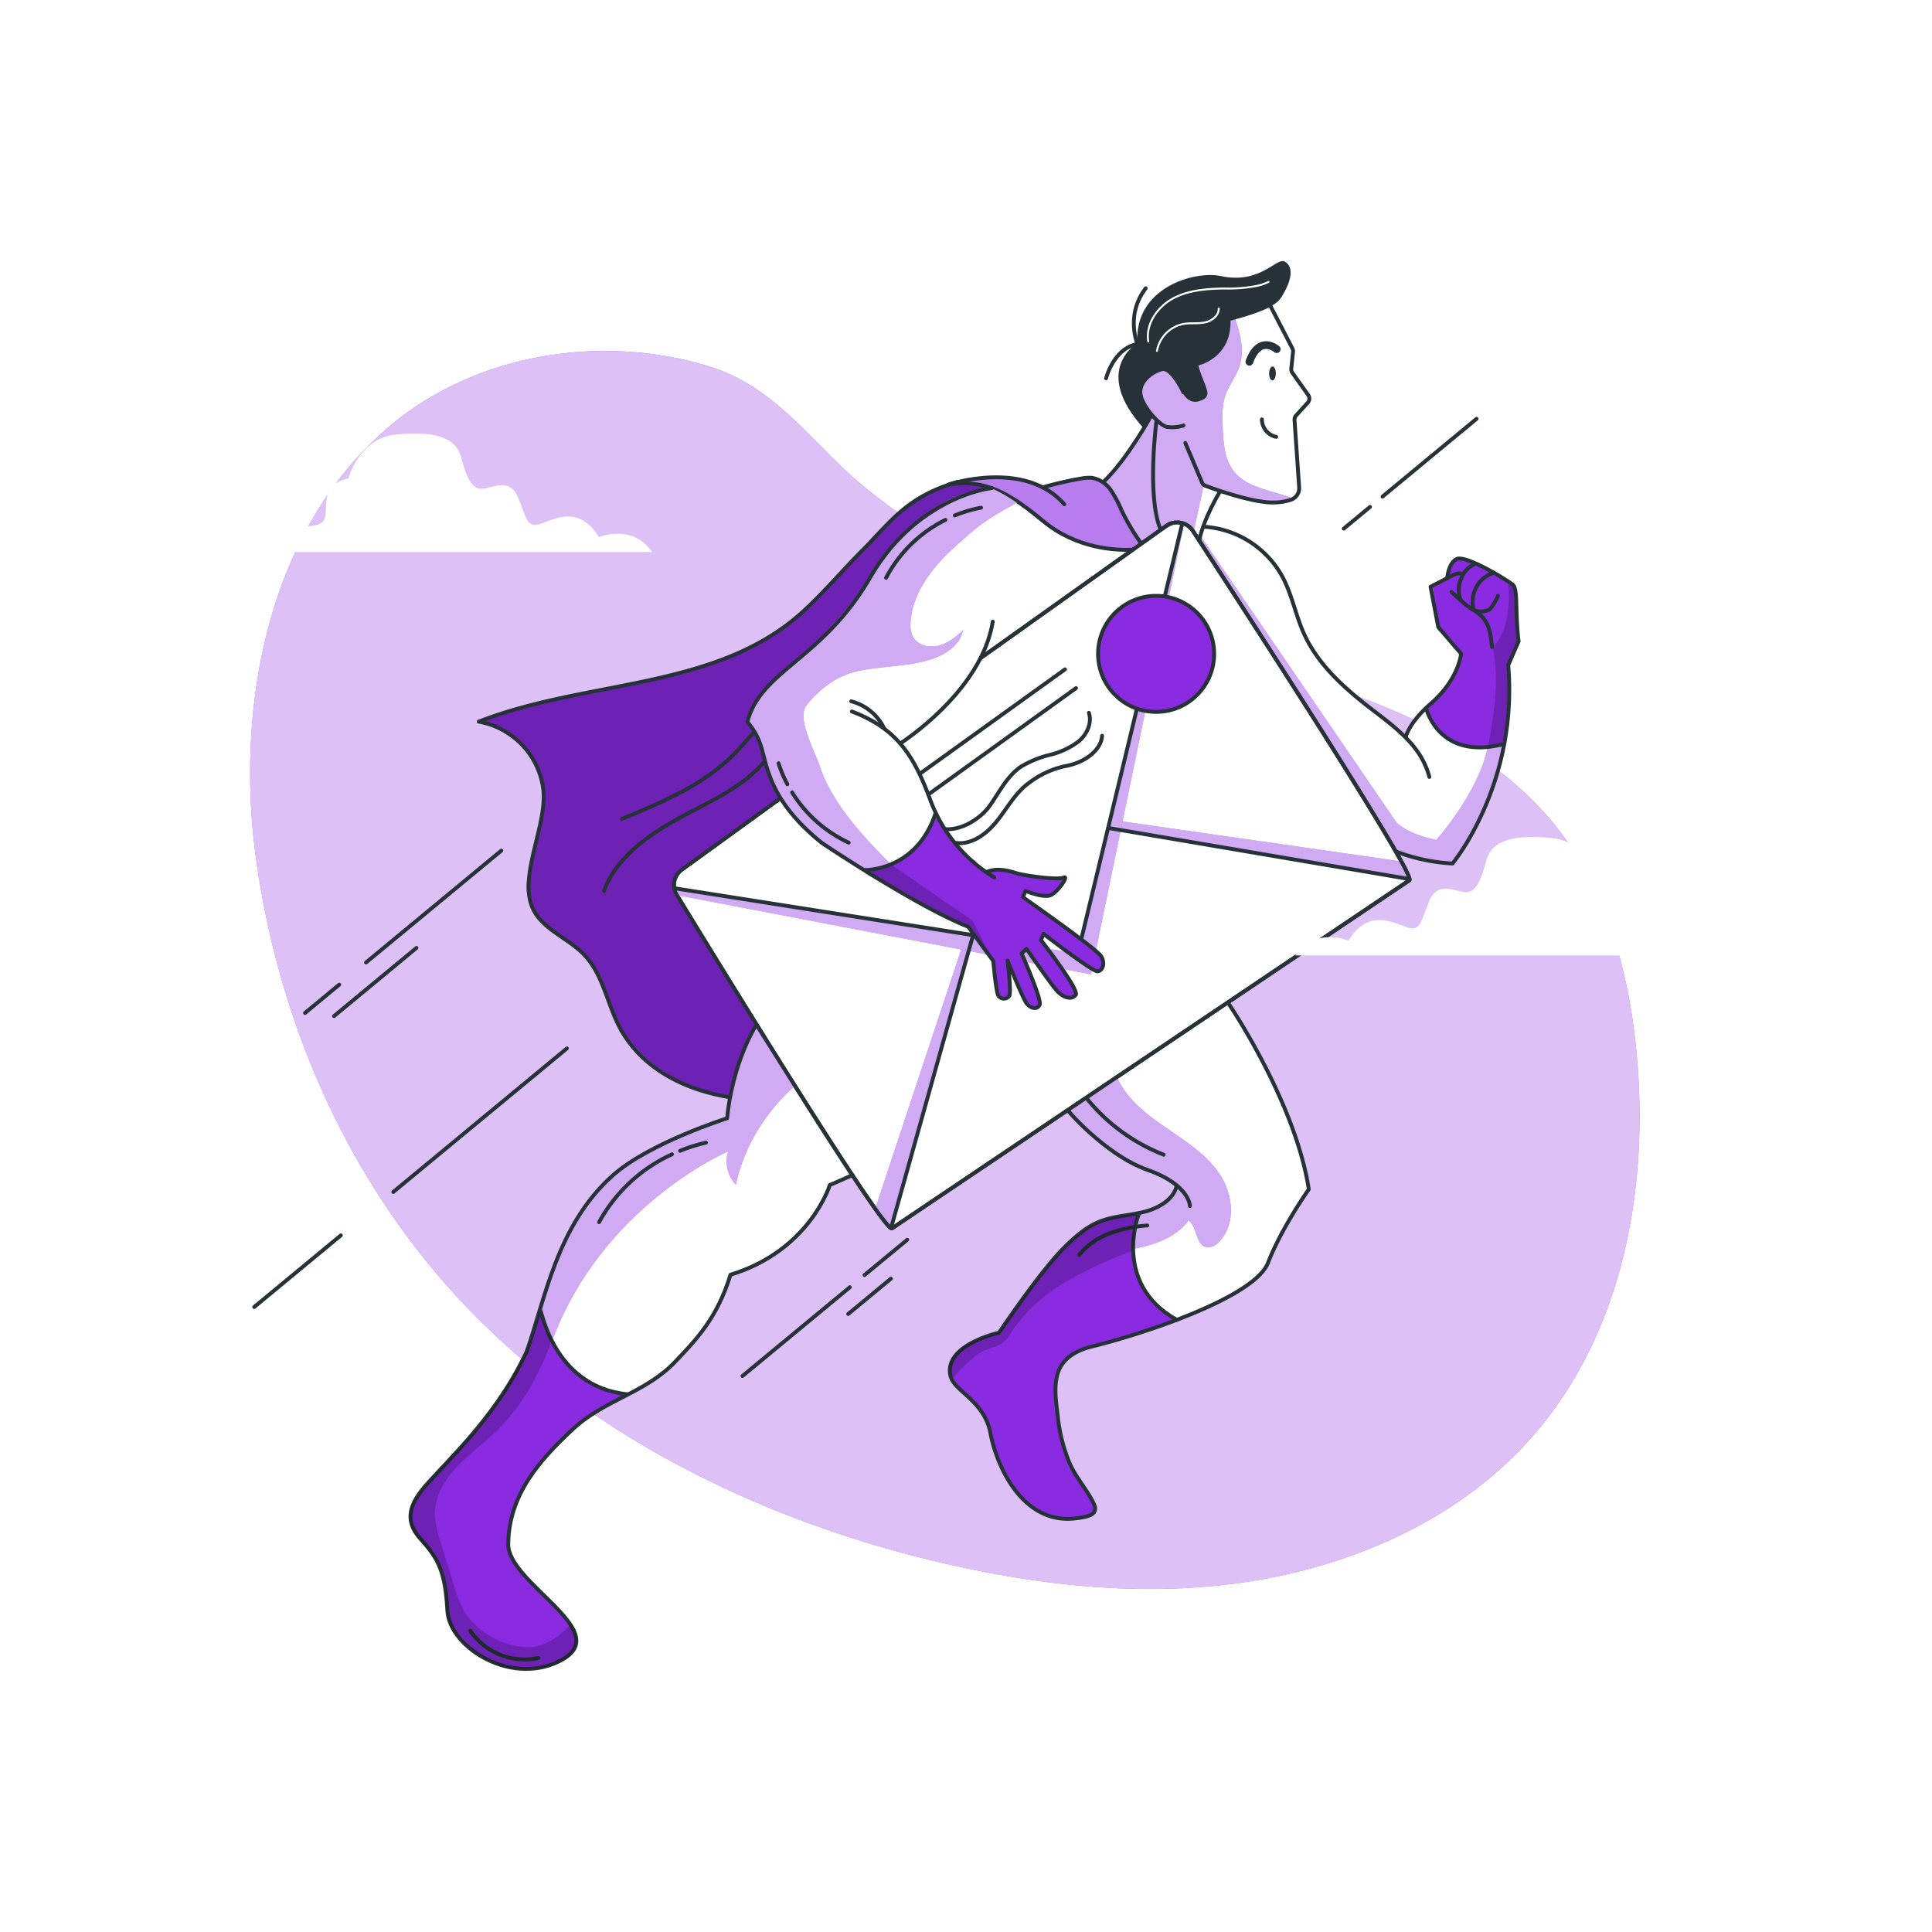<svg class="animated" id="freepik_stories-envelope" xmlns="http://www.w3.org/2000/svg" viewBox="0 0 500 500" version="1.1" xmlns:xlink="http://www.w3.org/1999/xlink" xmlns:svgjs="http://svgjs.com/svgjs"><style>svg#freepik_stories-envelope:not(.animated) .animable {opacity: 0;}svg#freepik_stories-envelope.animated #freepik--Character--inject-841 {animation: 3s Infinite  linear floating;animation-delay: 0s;}            @keyframes floating {                0% {                    opacity: 1;                    transform: translateY(0px);                }                50% {                    transform: translateY(-10px);                }                100% {                    opacity: 1;                    transform: translateY(0px);                }            }        </style><g id="freepik--background-simple--inject-841" class="animable" style="transform-origin: 244.528px 251.025px;"><g id="freepik--background-simple--inject-841" class="animable" style="transform-origin: 244.528px 251.025px;"><path d="M214.89,117.92c-9.26-9.23-17.81-18.9-31.3-23.07-28-8.66-61.23-3.39-83.81,16.34C68.5,138.52,61.15,184.38,66.19,221.65c5.72,42.23,23.31,83,52.65,114.57,32.08,34.54,77.07,57,124.64,68.18,25.69,6,52.66,9,79.16,5s52.57-15.26,70.85-34.26c25.4-26.37,32.93-64.2,30.35-99.1-1.81-24.46-8.57-49.45-25.69-67.37-31.92-33.4-84.51-35.9-126.06-54-17-7.41-33.23-16.52-47.5-27.91A120.34,120.34,0,0,1,214.89,117.92Z" style="fill: rgb(138, 43, 226); transform-origin: 244.528px 251.025px;" id="elnkdpemi1a" class="animable"></path><g id="elappobhya0md"><path d="M214.89,117.92c-9.26-9.23-17.81-18.9-31.3-23.07-28-8.66-61.23-3.39-83.81,16.34C68.5,138.52,61.15,184.38,66.19,221.65c5.72,42.23,23.31,83,52.65,114.57,32.08,34.54,77.07,57,124.64,68.18,25.69,6,52.66,9,79.16,5s52.57-15.26,70.85-34.26c25.4-26.37,32.93-64.2,30.35-99.1-1.81-24.46-8.57-49.45-25.69-67.37-31.92-33.4-84.51-35.9-126.06-54-17-7.41-33.23-16.52-47.5-27.91A120.34,120.34,0,0,1,214.89,117.92Z" style="fill: rgb(255, 255, 255); opacity: 0.7; transform-origin: 244.528px 251.025px;" class="animable"></path></g></g></g><g id="freepik--Character--inject-841" class="animable" style="transform-origin: 249.547px 249.775px;"><g id="freepik--character--inject-841" class="animable" style="transform-origin: 249.547px 249.775px;"><path d="M390.51,172.3l2.72-5.84s0-.17,0-.46h0s-.33-9.81-.76-12.85c-.32-2.28-1.3-2.6-1.78-2.61a8.61,8.61,0,0,0-2.24-1.36,59.11,59.11,0,0,0-6.88-3.59c-2.35-1.22-4.35-1.92-5.19-.59a12.38,12.38,0,0,0-.93,1.76c-.07.17-.13.33-.19.5l0,.1a10,10,0,0,0-.38,1.5l-3.4,2.47-1,.52,2,10.45,5.9,6.88s0,.28-.12.72a20.53,20.53,0,0,1-4.46,8.86,29,29,0,0,0-2.35,2.5c-.26.25-.51.5-.79.74-4.27,3.73-5.91,6.59-6.62,8.75l0,.14a92.66,92.66,0,0,0-9.44-7.85c-.72-.56-7.38-6.38-12.12-10.89l-3.63-5.94c1.17,2.15-.93-1.81-1.12-2.22-2.12-4.72-3-9.93-5.46-14.51-3.66-7-12.19-12.31-20.53-13.4l4-9-3.92-1.57a1.45,1.45,0,0,0,.38.22c.88.32,2.59.94,4.66,1.6,13.8,5.28,17.66,2,18,1.74a3.18,3.18,0,0,0,1.56-3l-1.2-17.41a1.56,1.56,0,0,1,.42-1.18l3-3.31a1.6,1.6,0,0,0,.12-2l-4.09-5.75a1.57,1.57,0,0,1-.29-1.09l.46-4.32a1.49,1.49,0,0,0-.17-.9l-5.61-10.83a7.64,7.64,0,0,0,2.77-2.39c3.07-5,3-8.09.85-9.26s-6.26,6-16.6,3.74C310.9,70.31,300,80.51,296,88.57l4.25-9.79c-4.29,5.66-6.68,7.39-5.79,10-.09.06-.25.16-.45.31-3.69,2.93-4,5.87-4,5.87-1,3.5.38,8.74,6.29,15.58l-10.47,14a6.51,6.51,0,0,0-2.64-1c-4.29-.7-10.55,1.52-12.45,2.25-1.08-.28-2.12-.53-3.11-.74a28,28,0,0,0-9-1.56,31.12,31.12,0,0,0-9.54.49,33.94,33.94,0,0,0-5.27,1.93,26.21,26.21,0,0,0-4.46,2.24,34,34,0,0,0-4.24,2.74,56.12,56.12,0,0,0-11,10.2L220.84,145q-1.8,1.89-3.57,3.8A164.69,164.69,0,0,1,200.2,164a81.59,81.59,0,0,1-18.54,8.35c-4.5,1.44-9.21,2.68-13.91,3.8-5,1.08-10.1,2-15.19,3-2.6.44-5.25,1-7.82,1.62-2.79.61-5.57,1.27-8.33,2a59.77,59.77,0,0,0-9.63,2.95c-.9.32-1.8.66-2.69,1,.62.13,1.23.28,1.83.46a31.37,31.37,0,0,1,9.48,6.13,24.4,24.4,0,0,1,5.49,13.27c-.08,4.3-1.51,9.21-2.61,14-1.54,5.13-2.79,9.59-.78,13.51a10.52,10.52,0,0,0,2,3.27,19.78,19.78,0,0,0,4.06,3.71c2.79,2.18,6,4.32,8.48,6.86a59.84,59.84,0,0,1,4.72,9,37.79,37.79,0,0,0,2.54,6.24c.44,1,.9,2,1.42,2.95a10.93,10.93,0,0,0,.94,1.58,32.67,32.67,0,0,0,12.41,11.28,32.16,32.16,0,0,0,15.08,4.9h0a52.52,52.52,0,0,0-.77,5.45A60,60,0,0,0,178,293.3c-6.35,2.65-14.16,6.46-19.13,10.88A49.39,49.39,0,0,0,149,316.4,74.47,74.47,0,0,0,141.81,333c-.76,2.29-1.45,4.56-2.12,6.76l-.06-.14c0,.26-.09.52-.13.78-.82,2.73-1.61,5.36-2.43,7.8-3.26,7.53-8.66,15-11.3,18.94h0c-1.38,1.77-2.82,3.5-4.3,5.21-3.2,3.53-7.25,7.67-10.36,11.32a29.06,29.06,0,0,0-2.74,3.44,16,16,0,0,0-1.71,2.84c-2.37,5.52,2.86,9.36,6.55,14.07,0,0,.06.1.1.15a23.62,23.62,0,0,1,2.22,7.82,27.94,27.94,0,0,0,.67,7.31,12.36,12.36,0,0,0,3.14,5,22,22,0,0,0,6.38,5,28.11,28.11,0,0,0,3.73,1.9c3.74,1.49,16.09,1.4,18.85-3.39a9.73,9.73,0,0,0,.46-.91,4.29,4.29,0,0,0,.59-1.92,5.64,5.64,0,0,0-1.86-5c-.08.1.34.36.26.47-4.38-6.54-16.13-14.12-16-20.77.19-12.65,7.85-21.39,16.59-29.58,8.5-8,18.89-9.34,26.79-17.76,5.1-5.43,10.68-11,14.14-22.34,20.59-6.28,25.71-23.22,25.71-23.22,2.12-.86,3.86-1.69,5.82-2.56,5.64,8.53,9.68,14.15,10.27,13.78l45.36-30.51c1,1.19,10,11.8,18.67,14.63l.25.09,9.11,4.57c-1.56,5.54-9.24,7.13-9.24,7.13l0,.09-.69.14c-1.62-.06-10.67,0-18.49,8.47-3.71,3.6-8.6,10.13-12.24,15.22-3,4.18-5.06,7.21-5.06,7.21a31.21,31.21,0,0,0-4,1.24c-8.43,3.05-9.16,6.66-8.68,8.74a6,6,0,0,0,.11,1A6.36,6.36,0,0,0,248,359a17.55,17.55,0,0,0,2.94,2.74,19.86,19.86,0,0,1,3.95,4.79,54,54,0,0,1,2.39,8.34c1.29,5.51,7.77,17.76,16.78,18.29a19.67,19.67,0,0,0,6.45-.48c1.48-.28,2.93-.78,3.08-2a1.87,1.87,0,0,0,.12-.31s-.06-.09-.15-.26a3.43,3.43,0,0,0-.28-.86,58.3,58.3,0,0,0-4.1-6.63,52.54,52.54,0,0,1-5.13-15.13c-.05-.34-.09-.67-.13-1-.18-1.53-.42-3.23-.53-4.94,0-.18,0-.36,0-.53a15.87,15.87,0,0,1,1.46-7.52c1.71-2.76,4.85-4.25,7.94-5,2.17-.52,4.87-1.25,7.87-2.14a75.32,75.32,0,0,0,10.86-3.55c12.08-4.34,24.61-10.23,26.85-16,3.55-9.13,10.53-19,10.53-19C335.41,285,318,259.56,318,259.56l46.9-31.74c.42-.26-1.26-3.56-4.27-8.76l.82,1.3v0h0c3.08,1.76,8.69,2.55,12,2.88l.73.07a10.14,10.14,0,0,0,1.56.06c3.58-3.16,6.77-9.14,8.91-15a77.48,77.48,0,0,0,5.63-21.7,48,48,0,0,0,.39-10.65C390.68,174.8,390.62,173.56,390.51,172.3Zm-95.38-59.7c.38-.62.74-1.19,1.06-1.72l0,0,.11-.26c1.07-1.76,1.7-2.91,1.7-2.91l-.4-.09.13-.3.27.39A25.28,25.28,0,0,1,295.13,112.6Z" style="fill: rgb(255, 255, 255); transform-origin: 249.648px 249.775px;" id="el0dnpqwqyp5ni" class="animable"></path><path d="M369.23,184s3.7,12.27,19.41,8.84c0,0,3.23-8,1.52-20.18l2.87-6.18s-.85-9.67-.71-11.11.17-4.44-4.35-6.29-10.23-6.59-11.82-4.06-1.39,3.75-1.39,3.75l-4,2.94,1.5,10.6,5.91,6.89s-.78,6.26-3.93,9A26.49,26.49,0,0,0,369.23,184Z" style="fill: rgb(138, 43, 226); transform-origin: 381.13px 168.869px;" id="elzn0u672y5q" class="animable"></path><g id="el7mslt61oz8g"><path d="M385,193.56s3.76-16.31,1.3-25.9c0,0,5.51-5.1,3.93-17.11,0,0,1.61-.45,2,2.59S393,166,393,166l-2.68,6.18s-.2,14.1-1.08,19.68C389.23,191.86,389,193.09,385,193.56Z" style="opacity: 0.2; transform-origin: 389px 172.043px;" class="animable"></path></g><path d="M310.82,138.91l50.62,74s3,3.07,10.29,4.45c0,0,10.78-12,13.24-23.79l4-.8s-4.64,23.28-13,30.72c0,0-10.09-.51-14.59-3.1l-50.93-80.59Z" style="fill: rgb(138, 43, 226); transform-origin: 349.71px 181.2px;" id="ell6qsoc4s4t" class="animable"></path><g id="eljey4i79ppk"><path d="M310.82,138.91l50.62,74s3,3.07,10.29,4.45c0,0,10.78-12,13.24-23.79l4-.8s-4.64,23.28-13,30.72c0,0-10.09-.51-14.59-3.1l-50.93-80.59Z" style="fill: rgb(255, 255, 255); opacity: 0.6; transform-origin: 349.71px 181.2px;" class="animable"></path></g><path d="M311.73,136.33A24.91,24.91,0,0,1,332,149.47c2.4,4.58,3.33,9.79,5.46,14.51,3.52,7.81,10.1,13.8,16.87,19.06,4.26,3.3,8.73,6.47,12,10.76a20.79,20.79,0,0,1,3.59,7.27" style="fill: none; stroke: rgb(38, 50, 56); stroke-linecap: round; stroke-linejoin: round; transform-origin: 340.825px 168.7px;" id="eli3mp112t4m" class="animable"></path><path d="M363.78,190.74c.72-2.16,2.35-5,6.62-8.74,7.16-6.25,7.73-12.82,7.73-12.82l-5.91-6.89-2-10.44,4.32-2.22s.25-3.78,2.4-4.94,12.3,4.88,14.53,6.6c1.44,1.12.58,6.58,1.54,14.71-1.55,3.51-2.68,6.18-2.68,6.18,2.59,30.86-14.42,51.3-14.42,51.3a48.32,48.32,0,0,1-14.6-3.1" style="fill: none; stroke: rgb(38, 50, 56); stroke-linecap: round; stroke-linejoin: round; transform-origin: 377.16px 184.012px;" id="elpi5ln6q8qu" class="animable"></path><path d="M375.64,153.2l3.12,2.8a9.33,9.33,0,0,0,1.45,1.14,5.45,5.45,0,0,0,2.67,1.1,6,6,0,0,0,2.38-.37c.69-.3,2.21-3,2.41-3.68" style="fill: none; stroke: rgb(38, 50, 56); stroke-linecap: round; stroke-linejoin: round; transform-origin: 381.655px 155.723px;" id="elaehfw3fgk2n" class="animable"></path><path d="M369.08,183.29s3.21,13.73,20.19,9.24" style="fill: none; stroke: rgb(38, 50, 56); stroke-linecap: round; stroke-linejoin: round; transform-origin: 379.175px 188.361px;" id="el8kav04lvyyc" class="animable"></path><path d="M381.84,145.93a6.27,6.27,0,0,0-3.68,3.82,6.84,6.84,0,0,0-.12,5.55" style="fill: none; stroke: rgb(38, 50, 56); stroke-linecap: round; stroke-linejoin: round; transform-origin: 379.675px 150.615px;" id="el8mqjgx8qcpl" class="animable"></path><path d="M386.58,148.24a7.6,7.6,0,0,0-4.8,4.32,7.86,7.86,0,0,0-.43,5.15" style="fill: none; stroke: rgb(38, 50, 56); stroke-linecap: round; stroke-linejoin: round; transform-origin: 383.841px 152.975px;" id="elmw3ry0v0vo" class="animable"></path><path d="M380.68,157.46a12.79,12.79,0,0,1,3,2.26c1.84,2.05,2.19,5,2.46,7.72" style="fill: none; stroke: rgb(38, 50, 56); stroke-linecap: round; stroke-linejoin: round; transform-origin: 383.41px 162.45px;" id="el7wqs5deoroj" class="animable"></path><path d="M374.52,149.63s3.25-2,3.8-.92" style="fill: none; stroke: rgb(38, 50, 56); stroke-linecap: round; stroke-linejoin: round; transform-origin: 376.42px 149.01px;" id="el5fqgux54xop" class="animable"></path><path d="M161.81,361.31s-19.13-4.95-21.92-21.48a91.47,91.47,0,0,1-11.08,22.69c-7.47,10.75-22.28,23.08-22.34,27.39s.83,6.95,4.71,10.57,4.3,13.18,4.45,15.43a16.79,16.79,0,0,0,7.13,11.73c5.56,4,14.53,5.65,21.13,2.94s6.11-7.77,3.9-10.24-15.51-14.67-16-18.8.94-12.54,5.35-19.22S152.4,365.41,161.81,361.31Z" style="fill: rgb(138, 43, 226); transform-origin: 134.139px 385.871px;" id="el2td6dlpttwb" class="animable"></path><path d="M315.69,127.27s-4.09,6.69-5.32,12.52" style="fill: none; stroke: rgb(38, 50, 56); stroke-linecap: round; stroke-linejoin: round; transform-origin: 313.03px 133.53px;" id="elonnvn9bqf" class="animable"></path><path d="M319.56,82.22c1.44,4.11,2.59,8.64,1.17,12.75-.87,2.53-2.64,4.66-3.54,7.17-1,2.73-.87,5.73-.75,8.63.17,3.92.44,8.12,2.86,11.2,3.53,4.5,10.08,4.85,15.36,7.07,0,0-3.55,3.85-18.11-1.74l-5-1.81-2.65,12.12s-1.56-2.62-4-2.22-8.92,5.23-8.92,5.23-3.72-3.68-4.55-6.16-3.1-8.42-5.74-9.79c0,0,11-13.32,12.22-16.93,0,0-6.24-8.22.92-11.45s11.09,5,11.09,5L307.4,90.62,317,82.5Z" style="fill: rgb(138, 43, 226); transform-origin: 310.175px 111.42px;" id="el02vd567pa845" class="animable"></path><g id="elwqewz6f0ynk"><path d="M319.56,82.22c1.44,4.11,2.59,8.64,1.17,12.75-.87,2.53-2.64,4.66-3.54,7.17-1,2.73-.87,5.73-.75,8.63.17,3.92.44,8.12,2.86,11.2,3.53,4.5,10.08,4.85,15.36,7.07,0,0-3.55,3.85-18.11-1.74l-5-1.81-2.65,12.12s-1.56-2.62-4-2.22-8.92,5.23-8.92,5.23-3.72-3.68-4.55-6.16-3.1-8.42-5.74-9.79c0,0,11-13.32,12.22-16.93,0,0-6.24-8.22.92-11.45s11.09,5,11.09,5L307.4,90.62,317,82.5Z" style="fill: rgb(255, 255, 255); opacity: 0.6; transform-origin: 310.175px 111.42px;" class="animable"></path></g><path d="M328.59,78.81l5.88,11.36a1.52,1.52,0,0,1,.17.89l-.46,4.33a1.59,1.59,0,0,0,.28,1.08l4.1,5.76a1.58,1.58,0,0,1-.13,2l-3,3.3a1.6,1.6,0,0,0-.41,1.18l1.2,17.41a3.17,3.17,0,0,1-2,3.17,14.15,14.15,0,0,1-4.49.75c-5.23.18-15.13-3.34-17.73-4.3a1.57,1.57,0,0,1-.91-.86l-4.33-10.24" style="fill: none; stroke: rgb(38, 50, 56); stroke-linecap: round; stroke-linejoin: round; transform-origin: 322.808px 104.428px;" id="elbvc5zytsesb" class="animable"></path><path d="M306.26,101.54s-3-6.72-5.57-6-5.64,3-5.57,6.06,4.77,8.38,6.77,8.85a9.35,9.35,0,0,0,4.41-.34" style="fill: none; stroke: rgb(38, 50, 56); stroke-linecap: round; stroke-linejoin: round; transform-origin: 300.709px 103.029px;" id="el9xy8tmh4nal" class="animable"></path><path d="M330.18,96.65c0,1-.41,1.8-.89,1.79s-.86-.82-.84-1.81.41-1.8.89-1.79S330.2,95.66,330.18,96.65Z" style="fill: rgb(38, 50, 56); transform-origin: 329.315px 96.64px;" id="elkud4xnvtpjo" class="animable"></path><path d="M326.58,108.54a4.65,4.65,0,0,0,3.69,4.52" style="fill: none; stroke: rgb(38, 50, 56); stroke-linecap: round; stroke-linejoin: round; transform-origin: 328.425px 110.8px;" id="el0it69bucnu7s" class="animable"></path><path d="M330.42,90.36s-4.47-3.89-7.08,3.27" style="fill: none; stroke: rgb(38, 50, 56); stroke-linecap: round; stroke-linejoin: round; stroke-width: 2px; transform-origin: 326.88px 91.468px;" id="eldp6chdkb83" class="animable"></path><path d="M297.06,107.57l.78.17s-6.09,11.07-12.22,16.93" style="fill: none; stroke: rgb(38, 50, 56); stroke-linecap: round; stroke-linejoin: round; transform-origin: 291.73px 116.12px;" id="elqjco8lp5hl" class="animable"></path><path d="M299.28,109s-2.5,19.1,1,27.9" style="fill: none; stroke: rgb(38, 50, 56); stroke-linecap: round; stroke-linejoin: round; transform-origin: 299.347px 122.95px;" id="elrf6q0u3l3f" class="animable"></path><path d="M294.85,90.29s-4.12-8.08,1.66-15.69" style="fill: none; stroke: rgb(38, 50, 56); stroke-linecap: round; stroke-linejoin: round; transform-origin: 294.968px 82.445px;" id="elle5fxjotjq" class="animable"></path><path d="M296.44,88.9c-7.85-.43-10.19,9-10.19,9" style="fill: none; stroke: rgb(38, 50, 56); stroke-linecap: round; stroke-linejoin: round; transform-origin: 291.345px 93.393px;" id="el97k0v7ab2y" class="animable"></path><path d="M332.48,67.69c-2.12-1.18-6.26,6-16.6,3.74-6.59-1.42-22.43,2.93-21.51,17.35,0,0-12.09,7,1.66,22.13l1.77-4.11s-5.73-6.14-.78-9.25c4.38-2.74,4.94-2.41,9.11,4.22,0,0,1.4,2.9,4.12,2.08s2.6-1.95,1.5-4.68c-.41-1-1.09-2.7-1.65-4.56,2.48-.71,8.44-3.27,8.36-11.49V83c5.27-1.46,11.35-3.18,13.17-6.1C334.7,72,334.6,68.86,332.48,67.69Z" style="fill: rgb(38, 50, 56); transform-origin: 311.734px 89.234px;" id="elmx9it3dxulp" class="animable"></path><path d="M297.18,88.4c-.76-4.49,2.33-8.94,6.32-11.12s8.71-2.54,13.26-2.62a39,39,0,0,0,8.65-.7,14.22,14.22,0,0,0,2.89-1" style="fill: none; stroke: rgb(255, 255, 255); stroke-linecap: round; stroke-linejoin: round; stroke-width: 0.5px; transform-origin: 312.682px 80.68px;" id="elecesyfkuxzu" class="animable"></path><path d="M299.42,90.82a8.67,8.67,0,0,1,6.93-7c1.81-.3,3.69,0,5.49-.38s3.64-1.76,3.56-3.6" style="fill: none; stroke: rgb(255, 255, 255); stroke-linecap: round; stroke-linejoin: round; stroke-width: 0.5px; transform-origin: 307.411px 85.33px;" id="el1p6wehw044d" class="animable"></path><path d="M253.93,170.2l47.88-34.09a4.89,4.89,0,0,1,7.05,1.5s58.13,88.81,55.88,90.21L230.85,317.89c-2.29,1.44-55.68-86.24-55.68-86.24a4.91,4.91,0,0,1,1.31-6.6l25.36-18.37" style="fill: none; stroke: rgb(38, 50, 56); stroke-linecap: round; stroke-linejoin: round; transform-origin: 269.613px 226.555px;" id="elohqufc4zgor" class="animable"></path><path d="M288.93,278.4c2.38,5.79,7.59,9.86,12.75,13.4s10.64,7,14.07,12.22,4.13,12.88-.24,17.35a3.82,3.82,0,0,1-3.27,1.41c-2.84-.56-2.34-5.2-4.65-6.94-3.49,4.94-10.7,6.84-14.74,7.41l2.15-9.44s5.29-.59,9.25-6.25c0,0-.16-2.54-9.37-5.54s-18.77-14.75-18.77-14.75Z" style="fill: rgb(138, 43, 226); transform-origin: 297.334px 300.825px;" id="elmj2fk8hafp" class="animable"></path><g id="el2a5qx2kngyc"><path d="M288.93,278.4c2.38,5.79,7.59,9.86,12.75,13.4s10.64,7,14.07,12.22,4.13,12.88-.24,17.35a3.82,3.82,0,0,1-3.27,1.41c-2.84-.56-2.34-5.2-4.65-6.94-3.49,4.94-10.7,6.84-14.74,7.41l2.15-9.44s5.29-.59,9.25-6.25c0,0-.16-2.54-9.37-5.54s-18.77-14.75-18.77-14.75Z" style="fill: rgb(255, 255, 255); opacity: 0.6; transform-origin: 297.334px 300.825px;" class="animable"></path></g><path d="M304.09,341.45s-14.75-7.68-9.55-27.4c0,0-10.12-.91-18.74,8.46s-17.3,22.43-17.3,22.43-12.76,3.86-12.63,8.76,3.81,7.12,6.33,9.12,3.62,6.52,4.91,12,7.77,17.76,16.78,18.29,9.64-2.79,9.64-2.79-1.91-3.37-4.39-7.52-5.86-14-5.94-21.85,3.11-11.32,8.62-12.61S297.37,345.07,304.09,341.45Z" style="fill: rgb(138, 43, 226); transform-origin: 274.98px 353.597px;" id="elaitrxs2q8j6" class="animable"></path><path d="M276.64,287.61c-1.55-1.56,9.1,11.22,20.31,15.15,11,3.87,11,9.36,11,9.36" style="fill: none; stroke: rgb(38, 50, 56); stroke-linecap: round; stroke-linejoin: round; transform-origin: 292.22px 299.799px;" id="elz0ytbi1h28c" class="animable"></path><path d="M317.84,259.56s17.37,25.42,20.87,48.23c0,0-7,9.88-10.54,19S295,345.46,282.6,348.47c-3.36.81-6.8,2.48-8.37,5.73-1.75,3.62-.93,8.42-.49,12.26a42.7,42.7,0,0,0,3.13,12.32c1.66,3.75,4.5,6.78,6.24,10.44,1.42,3-2.24,3.4-4.48,3.7C264.86,394.79,258,379.75,256.35,371s-9.55-10.82-10.41-15.09c-1.59-7.88,12.56-11,12.56-11-.27.57,10.51-15.84,17.3-22.43,2.62-2.56,5.46-5.06,9-6.42s7.59-1.5,11.35-2.45,7.6-3.2,8.37-6.76" style="fill: none; stroke: rgb(38, 50, 56); stroke-linecap: round; stroke-linejoin: round; transform-origin: 292.263px 326.32px;" id="elry0h0clks1" class="animable"></path><path d="M294.73,314.17s-7.08,17.93,9.79,27.39" style="fill: none; stroke: rgb(38, 50, 56); stroke-linecap: round; stroke-linejoin: round; transform-origin: 298.888px 327.865px;" id="el23fnpc9mndm" class="animable"></path><path d="M281.28,284.31a48.19,48.19,0,0,0,19.87,14.52" style="fill: none; stroke: rgb(38, 50, 56); stroke-linecap: round; stroke-linejoin: round; transform-origin: 291.215px 291.57px;" id="el92f41kbchcg" class="animable"></path><path d="M296.91,317.16a34.82,34.82,0,0,0-9.64,2,18.74,18.74,0,0,0-8,5.62" style="fill: none; stroke: rgb(38, 50, 56); stroke-linecap: round; stroke-linejoin: round; transform-origin: 288.09px 320.97px;" id="eltf82mf994so" class="animable"></path><g id="el265jrhrneje"><path d="M293.17,323.63a118,118,0,0,0-17.55,8.25A42.46,42.46,0,0,0,261.57,345a11.4,11.4,0,0,1-1.41,1.95c-1.33,1.33-3.29,1.73-5.05,2.4-3.88,1.48-8.58,7.63-8.5,7.24,0,0-5.76-7,11.89-11.69,0,0,9.06-13.23,15.14-19.92s9.51-9.78,20.59-10.91Z" style="opacity: 0.2; transform-origin: 269.971px 335.339px;" class="animable"></path></g><path d="M294,141.7l1.22-1.09a56.34,56.34,0,0,1-4.34-7.33c-1.32-3-2.75-8.87-7.86-9.7s-13,2.48-13,2.48-11.29-4.26-21.07-2c0,0-13.54,3.29-25,17.11s-20.48,24.17-42.45,31.21-48.71,9.42-56.87,14.43c0,0,15.22,5.17,16.16,17.68s-7.34,22.12-3.45,29.68,11.1,9.16,14.28,13.46,7.12,14.6,8.95,18.63S174.2,282.59,189,284c0,0,2.91-13.4,6.62-19l-20.42-33.37s-2.42-3.73,1.63-7,25-17.93,25-17.93-3.43-6.35-4.1-11.48a14.49,14.49,0,0,0-4.38-8.34s2.37-7.31,7.93-11.6,16.08-14.37,20.68-20.92,14.88-25.76,33.78-28.09a30.46,30.46,0,0,1,10.16,5.9C271.08,136.6,281.09,144.25,294,141.7Z" style="fill: rgb(138, 43, 226); transform-origin: 209.925px 203.699px;" id="els0prhkaeikp" class="animable"></path><g id="elsaatoh3qfw"><path d="M189,284s-12.6,0-23.33-11.72-8-17.61-12.82-23.24-13.44-9.14-15.51-14.89,2.67-19.88,3.36-24.81-2.5-19.14-16.07-22.55c0,0,15.88-5.84,29.7-7.9s33.24-7.31,42.17-12.53,24.09-20.81,27-24.17,13.68-14.83,22-16.76c6.7-1.55,10.31.84,10.31.84s-16,3.4-24.52,14.08c-6.85,8.54-8.24,15.17-17.43,23.88s-17.29,12.84-20.51,21.84c0,0,3.35,4.88,3.85,7.93s4.7,12.7,4.7,12.7l-25.36,18.37s-4,2.25-1.18,7.23,20.37,33,20.37,33S188.68,279.08,189,284Z" style="opacity: 0.2; transform-origin: 190.22px 204.454px;" class="animable"></path></g><g id="elvcnky7bjvv"><path d="M271,125.94s10.51-3.56,13.85-1.56,10.38,16.82,10.38,16.82l-1.89,1.57s-14.69-1.37-19.95-5.18-12-11.88-24.09-12.77C249.32,124.82,256.1,122,271,125.94Z" style="fill: rgb(255, 255, 255); opacity: 0.38; transform-origin: 272.265px 133.27px;" class="animable"></path></g><path d="M247.81,124.72c-13.23,3.83-17.31,10.39-24.37,17.45-5.18,5.18-9.91,10.81-15.28,15.79-22.39,20.74-55.82,17.72-84.27,28.8a20.42,20.42,0,0,1,16.61,16.79c1.58,9.2-6.35,22.66-2.74,31.27,2.36,5.63,9.14,7.81,13.37,12.22,5,5.17,6,12.89,9.41,19.18,5.68,10.36,16.63,15.87,28.43,17.76" style="fill: none; stroke: rgb(38, 50, 56); stroke-linecap: round; stroke-linejoin: round; transform-origin: 185.85px 204.35px;" id="elbizp9cyftl5" class="animable"></path><path d="M195.15,189.52c-1.61,1.64-3.06,3.43-4.64,5.09-7.95,8.32-18.93,12.93-29.57,17.33" style="fill: none; stroke: rgb(38, 50, 56); stroke-linecap: round; stroke-linejoin: round; transform-origin: 178.045px 200.73px;" id="eldu5jjuhkhpg" class="animable"></path><path d="M197.92,197c-5.94,7-14.23,10.35-22.28,14.79s-16.19,10.15-19.33,18.79" style="fill: none; stroke: rgb(38, 50, 56); stroke-linecap: round; stroke-linejoin: round; transform-origin: 177.115px 213.79px;" id="el3wfm3v32rfl" class="animable"></path><path d="M275.44,130.5c-10.22-11.76-30-5.09-30-5.09,7.56-1,13.29,0,24.47,9.39,8.73,7.33,19.18,7.68,23.22,7.45" style="fill: none; stroke: rgb(38, 50, 56); stroke-linecap: round; stroke-linejoin: round; transform-origin: 269.285px 132.911px;" id="el555tbu16ehv" class="animable"></path><path d="M269.8,126.14a92.56,92.56,0,0,1,10-2.29,10.25,10.25,0,0,1,2.76-.19,7.37,7.37,0,0,1,4.86,3.11,29.4,29.4,0,0,1,2.8,5.22,56,56,0,0,0,5.07,8.57" style="fill: none; stroke: rgb(38, 50, 56); stroke-linecap: round; stroke-linejoin: round; transform-origin: 282.545px 132.099px;" id="el6vlax9t21ku" class="animable"></path><path d="M205.45,281.32s-11.75,9.54-15,25.29a8.8,8.8,0,0,1-2-8.63s-33,14.06-45.85,49.83l-2.77-8s4.44-25.18,20.4-36.38c16.14-11.34,27.91-14,27.91-14s2-17.43,7.52-23.66Z" style="fill: rgb(138, 43, 226); transform-origin: 172.64px 306.79px;" id="elp7adjfejxtb" class="animable"></path><g id="el918vdhysco8"><path d="M205.45,281.36s-11.75,9.5-15,25.25a8.8,8.8,0,0,1-2-8.63s-33,14.06-45.85,49.83l-2.77-8s4.44-25.18,20.4-36.38c16.14-11.34,27.91-14,27.91-14s2-17.2,7.52-23.43Z" style="fill: rgb(255, 255, 255); opacity: 0.6; transform-origin: 172.64px 306.905px;" class="animable"></path></g><path d="M220.62,304.09c-2,.88-3.73,1.72-5.86,2.58,0,0-5.12,16.94-25.71,23.23-3.46,11.32-9,16.91-14.14,22.34-7.9,8.41-18.29,9.8-26.79,17.75-8.75,8.19-16.4,16.93-16.59,29.58-.16,10.08,26.95,22.32,14.25,29.78s-29.46-2.75-30-12.5-2.16-13.38-7-18.66c-5.36-5.89-1.3-11,3.41-15.95,9.7-10.25,18-19.47,24.07-32.35,4.74-13.23,7.77-32.77,22.35-45.71,9.54-8.47,29.57-14.77,29.57-14.77s.91-13,7.49-24.11" style="fill: none; stroke: rgb(38, 50, 56); stroke-linecap: round; stroke-linejoin: round; transform-origin: 163.427px 348.609px;" id="elwagi7s9abs" class="animable"></path><path d="M139.73,339c.35-1,3,19.89,22.71,21.84" style="fill: none; stroke: rgb(38, 50, 56); stroke-linecap: round; stroke-linejoin: round; transform-origin: 151.085px 349.903px;" id="el4oxtuititbl" class="animable"></path><path d="M173.92,298.73a40.84,40.84,0,0,0-18.87,17.56" style="fill: none; stroke: rgb(38, 50, 56); stroke-linecap: round; stroke-linejoin: round; transform-origin: 164.485px 307.51px;" id="elneb8wq4js1" class="animable"></path><path d="M182.71,295.72a42.8,42.8,0,0,0-6.71,2.11" style="fill: none; stroke: rgb(38, 50, 56); stroke-linecap: round; stroke-linejoin: round; transform-origin: 179.355px 296.775px;" id="eliw5de7b5lmh" class="animable"></path><path d="M121.69,422a16.93,16.93,0,0,0,17.64,7.07" style="fill: none; stroke: rgb(38, 50, 56); stroke-linecap: round; stroke-linejoin: round; transform-origin: 130.51px 425.729px;" id="ele169hadug" class="animable"></path><g id="el3vsr59j1zlr"><path d="M142.8,346.87c-3.4,9.49-8.21,18-15.67,24.78-3.16,2.88-6.64,5.44-9.49,8.64s-5.09,7.21-5.09,11.49A24.93,24.93,0,0,0,114,399q1.74,5.61,3.46,11.2a28.35,28.35,0,0,0,3.13,7.51,18.59,18.59,0,0,0,5.83,5.4,19.49,19.49,0,0,0,10.79,3.18c3.8-.14,8.38-3.15,10.58-6.26,0,0,3.06,2.9.3,7.69s-15.1,4.88-18.84,3.39-11.72-6.44-13.25-11.84.69-10.56-3-15.27-8.91-8.56-6.54-14.08,15.44-17.32,19.11-22.81,12.64-17.69,13.86-27.53Z" style="opacity: 0.2; transform-origin: 127.554px 385.77px;" class="animable"></path></g><polygon points="288.36 212.29 362.38 222.9 364.22 227.57 288.56 214.38 288.36 212.29" style="fill: rgb(138, 43, 226); transform-origin: 326.29px 219.93px;" id="elwyy6wuf0am" class="animable"></polygon><g id="el7sns05xbhvu"><polygon points="288.36 212.29 362.38 222.9 364.22 227.57 288.56 214.38 288.36 212.29" style="fill: rgb(255, 255, 255); opacity: 0.6; transform-origin: 326.29px 219.93px;" class="animable"></polygon></g><polygon points="249.95 242.13 226.62 312.49 230.79 317.59 250.9 244.11 249.95 242.13" style="fill: rgb(138, 43, 226); transform-origin: 238.76px 279.86px;" id="elfq1mjl00e5l" class="animable"></polygon><g id="eli7eilasp8jh"><polygon points="249.95 242.13 226.62 312.49 230.79 317.59 250.9 244.11 249.95 242.13" style="fill: rgb(255, 255, 255); opacity: 0.6; transform-origin: 238.76px 279.86px;" class="animable"></polygon></g><polygon points="306.39 135.72 282.33 252.15 175.17 231.65 174.69 229.85 279 246.8 306.39 135.72" style="fill: rgb(138, 43, 226); transform-origin: 240.54px 193.935px;" id="ellyj2fg85r8r" class="animable"></polygon><g id="el6uweqisszfk"><polygon points="306.39 135.72 282.33 252.15 175.17 231.65 174.69 229.85 279 246.8 306.39 135.72" style="fill: rgb(255, 255, 255); opacity: 0.6; transform-origin: 240.54px 193.935px;" class="animable"></polygon></g><g id="elezacnadqj7h"><circle cx="299.27" cy="169.39" r="15.06" style="fill: rgb(138, 43, 226); transform-origin: 299.27px 169.39px; transform: rotate(-23.7deg);" class="animable"></circle></g><line x1="301.46" y1="154.23" x2="305.95" y2="135.56" style="fill: none; stroke: rgb(38, 50, 56); stroke-linecap: round; stroke-linejoin: round; transform-origin: 303.705px 144.895px;" id="elvp935awzbik" class="animable"></line><line x1="230.72" y1="317.4" x2="251.81" y2="242.1" style="fill: none; stroke: rgb(38, 50, 56); stroke-linecap: round; stroke-linejoin: round; transform-origin: 241.265px 279.75px;" id="elfzz5iljpamw" class="animable"></line><line x1="286.93" y1="214.3" x2="364.5" y2="227.46" style="fill: none; stroke: rgb(38, 50, 56); stroke-linecap: round; stroke-linejoin: round; transform-origin: 325.715px 220.88px;" id="ellmfpvbvjo7n" class="animable"></line><line x1="238.29" y1="200.08" x2="275.62" y2="173.23" style="fill: none; stroke: rgb(38, 50, 56); stroke-linecap: round; stroke-linejoin: round; transform-origin: 256.955px 186.655px;" id="elzlsau8cjb2k" class="animable"></line><line x1="240.28" y1="205.59" x2="278.48" y2="178.08" style="fill: none; stroke: rgb(38, 50, 56); stroke-linecap: round; stroke-linejoin: round; transform-origin: 259.38px 191.835px;" id="el9abfgdm7onw" class="animable"></line><path d="M244.59,214.58c4.28.34,9.2-2.69,11.64-6.17s4.38-7.5,7.9-9.94a26.75,26.75,0,0,1,7.65-3.13,20.11,20.11,0,0,0,7.45-3.53c2.09-1.81,3.42-4.72,2.58-7.33" style="fill: none; stroke: rgb(38, 50, 56); stroke-linecap: round; stroke-linejoin: round; transform-origin: 263.328px 199.543px;" id="elomjqnupa3r" class="animable"></path><path d="M247.17,218.12c4.28.66,8.21-2.33,10.89-5.7s4.76-7.31,8.27-9.83a23.54,23.54,0,0,1,9.25-4.3c5.67-1,9.45-4.47,9.64-7.86" style="fill: none; stroke: rgb(38, 50, 56); stroke-linecap: round; stroke-linejoin: round; transform-origin: 266.195px 204.321px;" id="elkzz94ow1y58" class="animable"></path><circle cx="299.2" cy="169.22" r="15.02" style="fill: none; stroke: rgb(38, 50, 56); stroke-linecap: round; stroke-linejoin: round; transform-origin: 299.2px 169.22px;" id="el6mrw8nz12gm" class="animable"></circle><path d="M253.93,170.2l47.88-34.09a4.89,4.89,0,0,1,7.05,1.5s58.13,88.81,55.88,90.21L230.85,317.89c-2.29,1.44-55.68-86.24-55.68-86.24a4.91,4.91,0,0,1,1.31-6.6l25.36-18.37" style="fill: none; stroke: rgb(38, 50, 56); stroke-linecap: round; stroke-linejoin: round; transform-origin: 269.613px 226.555px;" id="el07yc68f755n7" class="animable"></path><line x1="279.86" y1="242.94" x2="294.18" y2="183.6" style="fill: none; stroke: rgb(38, 50, 56); stroke-linecap: round; stroke-linejoin: round; transform-origin: 287.02px 213.27px;" id="el5vy8f4ybd0c" class="animable"></line><line x1="174.42" y1="229.86" x2="252.03" y2="242.05" style="fill: none; stroke: rgb(38, 50, 56); stroke-linecap: round; stroke-linejoin: round; transform-origin: 213.225px 235.955px;" id="elz4csiahzcqk" class="animable"></line><path d="M223.88,225.16s12.07,1.47,18-14.08c0,0,7,10.35,12.73,14.22,0,0,2.44-.64,7.81.65a61.81,61.81,0,0,0,12.83,1.17s-1.33,4.67-4.29,4.76a12.14,12.14,0,0,1-5.54-1.32l-.66,1.63,19.85,14.86a3.07,3.07,0,0,1-.55,4.33l-14-9.7-.66,1.64s8.38,11.18,8.62,12.94-.16,1.88-1.51,2-3.34-1.94-3.34-1.94l-7.49-10.77-1.3,1.19s5.36,11,4.67,13.33-3.75-.91-3.75-.91l-4.16-9.77s1.63,7.71-.81,8.75-2.62-2.06-3.27-9.42l-6.48-8.85S231.64,231.27,223.88,225.16Z" style="fill: rgb(138, 43, 226); transform-origin: 254.572px 235.996px;" id="eljk6r030zimn" class="animable"></path><g id="elo5ywtuydjd"><polygon points="230.68 223.78 251.74 238.26 257.01 248.72 251.45 240.74 223.78 226.13 230.68 223.78" style="opacity: 0.2; transform-origin: 240.395px 236.25px;" class="animable"></polygon></g><path d="M263.05,130.18c-9.17,5-10.46,6.53-15.25,10.73-6,5.26-11.53,12-12.13,19.92a7,7,0,0,0,.63,4c1.26,2.25,4.34,2.93,6.82,2.22s4.5-2.47,6.43-4.18c-.53.47-.84,2.07-1.29,2.74a10.58,10.58,0,0,1-2.11,2.32,17,17,0,0,1-6.24,3c-5.49,1.57-11.52,1.47-17.2,2.6-6,1.19-10.09,4.29-13.94,8.92-2.73,3.28,2,11.75,3.37,15.79,3.18,9.68,11.3,18.37,18.54,25.53l-6.8,1.38s-18.35-9.71-22-18.48-5.71-16.21-8.87-20.33c0,0,2.67-6.29,14.41-16.62s17.81-20.51,22.36-26.7c6.14-8.37,20.3-16.26,26-16.78C255.73,126.22,258.17,126.63,263.05,130.18Z" style="fill: rgb(138, 43, 226); transform-origin: 228.03px 175.695px;" id="elmdszm9eev8a" class="animable"></path><g id="ely216vs1dp9q"><path d="M263.19,130.11c-9.18,5-10.6,6.6-15.39,10.8-6,5.26-11.53,12-12.13,19.92a7,7,0,0,0,.63,4c1.26,2.25,4.34,2.93,6.82,2.22s4.5-2.47,6.43-4.18c-.53.47-.84,2.07-1.29,2.74a10.58,10.58,0,0,1-2.11,2.32,17,17,0,0,1-6.24,3c-5.49,1.57-11.52,1.47-17.2,2.6-6,1.19-10.09,4.29-13.94,8.92-2.73,3.28,2,11.75,3.37,15.79,3.18,9.68,11.3,18.37,18.54,25.53l-6.8,1.38s-18.35-9.71-22-18.48-5.71-16.21-8.87-20.33c0,0,2.67-6.29,14.41-16.62s17.81-20.51,22.36-26.7c6.14-8.37,21-16.21,26.7-16.73A45.91,45.91,0,0,1,263.19,130.11Z" style="fill: rgb(255, 255, 255); opacity: 0.6; transform-origin: 228.1px 175.72px;" class="animable"></path></g><path d="M233.13,192.33c8.29-5.65,21.49-17.24,23.8-31.46" style="fill: none; stroke: rgb(38, 50, 56); stroke-linecap: round; stroke-linejoin: round; transform-origin: 245.03px 176.6px;" id="elutnsrk1u64" class="animable"></path><path d="M257.31,227.07a39.5,39.5,0,0,1-16.61-20.2c-4.29-11.64-8.81-18.39-20.24-22.74" style="fill: none; stroke: rgb(38, 50, 56); stroke-linecap: round; stroke-linejoin: round; transform-origin: 238.885px 205.6px;" id="elihi5pwwklu" class="animable"></path><path d="M205,205.08a34.4,34.4,0,0,0,14.64,13" style="fill: none; stroke: rgb(38, 50, 56); stroke-linecap: round; stroke-linejoin: round; transform-origin: 212.32px 211.58px;" id="eljduqfpjid7j" class="animable"></path><path d="M201.49,197.54a32.07,32.07,0,0,0,2.27,5.41" style="fill: none; stroke: rgb(38, 50, 56); stroke-linecap: round; stroke-linejoin: round; transform-origin: 202.625px 200.245px;" id="el32tkexyqzag" class="animable"></path><path d="M223.88,225.16s13.28.35,18.24-14.69" style="fill: none; stroke: rgb(38, 50, 56); stroke-linecap: round; stroke-linejoin: round; transform-origin: 233px 217.815px;" id="elmgny92blxc" class="animable"></path><path d="M247.1,133.39a36.37,36.37,0,0,1,6.8-2" style="fill: none; stroke: rgb(38, 50, 56); stroke-linecap: round; stroke-linejoin: round; transform-origin: 250.5px 132.39px;" id="elflwujigozr" class="animable"></path><path d="M229.31,149.54a35,35,0,0,1,15.37-15" style="fill: none; stroke: rgb(38, 50, 56); stroke-linecap: round; stroke-linejoin: round; transform-origin: 236.995px 142.04px;" id="eltc7cb5g5dak" class="animable"></path><path d="M220.3,181.5a13.17,13.17,0,0,1,8.48,6.92" style="fill: none; stroke: rgb(38, 50, 56); stroke-linecap: round; stroke-linejoin: round; transform-origin: 224.54px 184.96px;" id="elb2mkvfagt7n" class="animable"></path><path d="M255.35,225.67c2.64-1.21,6-.23,7.58.28,2.16.67,10.68,1.87,12.29,1.17s-1.41,3.67-3.27,4.53-6.56-1.09-6.56-1.09l-.66,1.63S283.91,245.6,285,247.5s.35,3.74-.94,3.88-14-9.7-14-9.7l-.66,1.64s10,12.81,9,14.15-3.1.8-4.72-.9-8-11-8-11l-1.3,1.19s5.37,12,4.67,13.33-2.38.85-3.36-.4-4.94-11.1-4.94-11.1,1.05,8.28.43,9.19a1.74,1.74,0,0,1-2.8-.08c-.63-1-1.32-9-1.32-9l-6.48-8.85c-13.57-5.36-37.87-21.69-37.87-21.69-12.82-10.31-14-18.7-15.52-24.2a17.46,17.46,0,0,0-3.78-7.12c3.47-13.39,19.47-16.12,31.78-37.37s31.53-23.16,31.53-23.16" style="fill: none; stroke: rgb(38, 50, 56); stroke-linecap: round; stroke-linejoin: round; transform-origin: 239.469px 193.598px;" id="elyq0f2530nvm" class="animable"></path></g></g><g id="freepik--speed-lines--inject-841" class="animable" style="transform-origin: 223.965px 232.24px;"><g id="freepik--speed-lines--inject-841" class="animable" style="transform-origin: 223.965px 232.24px;"><line x1="88.21" y1="319.71" x2="65.79" y2="338.25" style="fill: none; stroke: rgb(38, 50, 56); stroke-linecap: round; stroke-linejoin: round; transform-origin: 77px 328.98px;" id="el0avrni32bx5" class="animable"></line><line x1="146.71" y1="271.33" x2="101.78" y2="308.48" style="fill: none; stroke: rgb(38, 50, 56); stroke-linecap: round; stroke-linejoin: round; transform-origin: 124.245px 289.905px;" id="elnr45f23t6bo" class="animable"></line><line x1="87.79" y1="254.83" x2="78.94" y2="262.15" style="fill: none; stroke: rgb(38, 50, 56); stroke-linecap: round; stroke-linejoin: round; transform-origin: 83.365px 258.49px;" id="elfucpo6x9zs" class="animable"></line><line x1="129.74" y1="220.14" x2="94.73" y2="249.09" style="fill: none; stroke: rgb(38, 50, 56); stroke-linecap: round; stroke-linejoin: round; transform-origin: 112.235px 234.615px;" id="eli99h0d5yrx9" class="animable"></line><line x1="107.79" y1="245.31" x2="86.45" y2="262.96" style="fill: none; stroke: rgb(38, 50, 56); stroke-linecap: round; stroke-linejoin: round; transform-origin: 97.12px 254.135px;" id="elwcnr8g9m51l" class="animable"></line><line x1="219.94" y1="333.13" x2="192.16" y2="356.1" style="fill: none; stroke: rgb(38, 50, 56); stroke-linecap: round; stroke-linejoin: round; transform-origin: 206.05px 344.615px;" id="elfw2x1machqd" class="animable"></line><line x1="234.79" y1="320.85" x2="223.74" y2="329.98" style="fill: none; stroke: rgb(38, 50, 56); stroke-linecap: round; stroke-linejoin: round; transform-origin: 229.265px 325.415px;" id="el8w0zq3cjqpv" class="animable"></line><line x1="230.56" y1="330.92" x2="219.51" y2="340.06" style="fill: none; stroke: rgb(38, 50, 56); stroke-linecap: round; stroke-linejoin: round; transform-origin: 225.035px 335.49px;" id="ele3svi2h4naj" class="animable"></line><line x1="354.56" y1="131.19" x2="347.76" y2="136.81" style="fill: none; stroke: rgb(38, 50, 56); stroke-linecap: round; stroke-linejoin: round; transform-origin: 351.16px 134px;" id="elkmbp8gwffs" class="animable"></line><line x1="382.14" y1="108.38" x2="357.8" y2="128.51" style="fill: none; stroke: rgb(38, 50, 56); stroke-linecap: round; stroke-linejoin: round; transform-origin: 369.97px 118.445px;" id="elmt6om78aekt" class="animable"></line></g></g><g id="freepik--Clouds--inject-841" class="animable animator-active" style="transform-origin: 251.99px 179.723px;"><g id="freepik--clouds--inject-841" class="animable" style="transform-origin: 251.99px 179.723px;"><path d="M335.23,247.26h96.48s-1-4.58-5.07-6-7,0-7-4.82-1.21-7.24-5.79-8.2c0,0-2.89-10.37-12.06-11.34s-15.68.24-17.13,5.79-2.89,8.44-5.54,8.2-7-2.89-9.17,2.17-2.17,8-5.55,7-10.13-5.31-15.43,3.38C349,243.41,340.29,239.79,335.23,247.26Z" style="fill: rgb(255, 255, 255); transform-origin: 383.47px 231.928px;" id="el5ei4j1wnptx" class="animable"></path><path d="M168.75,142.86H72.27s1-4.59,5.07-6,7,0,7-4.83,1.21-7.23,5.79-8.2c0,0,2.89-10.37,12.06-11.34s15.68.24,17.13,5.79,2.89,8.44,5.54,8.2,7-2.89,9.17,2.17,2.17,8,5.55,7S149.7,130.31,155,139C155,139,163.69,135.38,168.75,142.86Z" style="fill: rgb(255, 255, 255); transform-origin: 120.51px 127.523px;" id="el1wuzd2narmm" class="animable"></path></g></g><defs>     <filter id="active" height="200%">         <feMorphology in="SourceAlpha" result="DILATED" operator="dilate" radius="2"></feMorphology>                <feFlood flood-color="#32DFEC" flood-opacity="1" result="PINK"></feFlood>        <feComposite in="PINK" in2="DILATED" operator="in" result="OUTLINE"></feComposite>        <feMerge>            <feMergeNode in="OUTLINE"></feMergeNode>            <feMergeNode in="SourceGraphic"></feMergeNode>        </feMerge>    </filter>    <filter id="hover" height="200%">        <feMorphology in="SourceAlpha" result="DILATED" operator="dilate" radius="2"></feMorphology>                <feFlood flood-color="#ff0000" flood-opacity="0.5" result="PINK"></feFlood>        <feComposite in="PINK" in2="DILATED" operator="in" result="OUTLINE"></feComposite>        <feMerge>            <feMergeNode in="OUTLINE"></feMergeNode>            <feMergeNode in="SourceGraphic"></feMergeNode>        </feMerge>            <feColorMatrix type="matrix" values="0   0   0   0   0                0   1   0   0   0                0   0   0   0   0                0   0   0   1   0 "></feColorMatrix>    </filter></defs></svg>